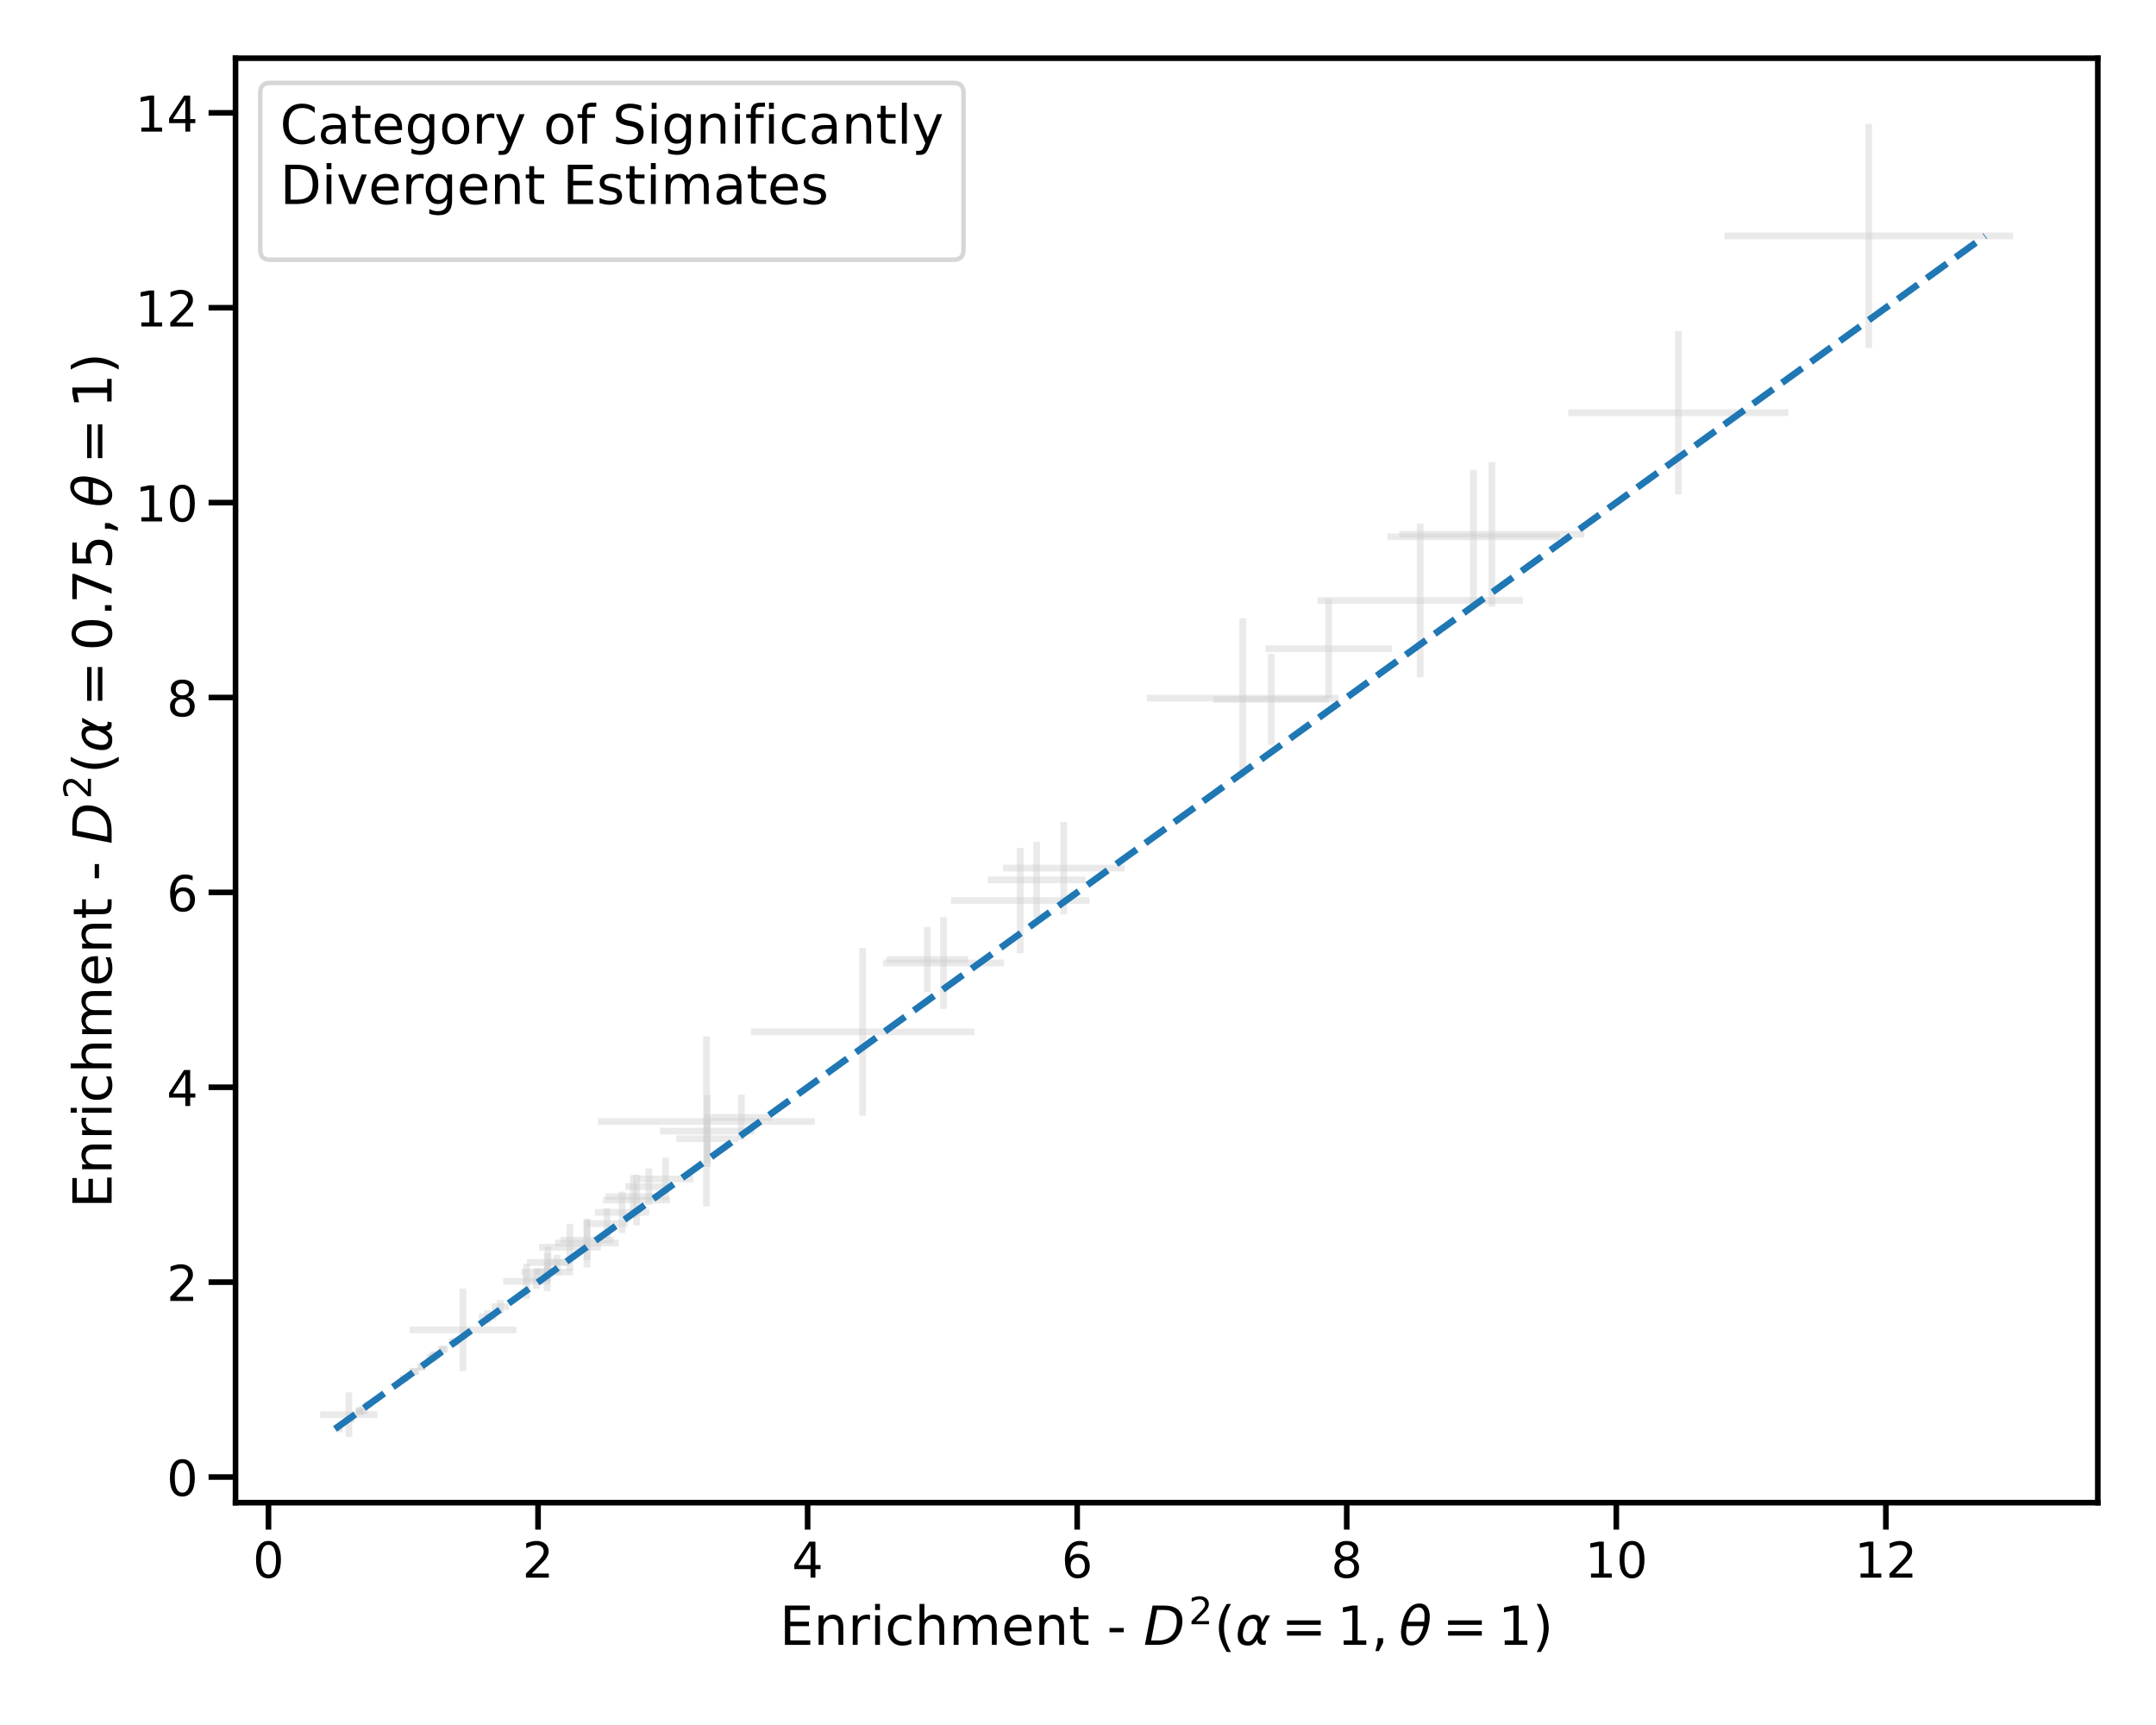 <?xml version="1.0" encoding="utf-8" standalone="no"?>
<!DOCTYPE svg PUBLIC "-//W3C//DTD SVG 1.1//EN"
  "http://www.w3.org/Graphics/SVG/1.1/DTD/svg11.dtd">
<!-- Created with matplotlib (https://matplotlib.org/) -->
<svg height="576pt" version="1.1" viewBox="0 0 720 576" width="720pt" xmlns="http://www.w3.org/2000/svg" xmlns:xlink="http://www.w3.org/1999/xlink">
 <defs>
  <style type="text/css">
*{stroke-linecap:butt;stroke-linejoin:round;}
  </style>
 </defs>
 <g id="figure_1">
  <g id="patch_1">
   <path d="M 0 576 
L 720 576 
L 720 0 
L 0 0 
z
" style="fill:#ffffff;"/>
  </g>
  <g id="axes_1">
   <g id="patch_2">
    <path d="M 78.654 501.756 
L 700.56 501.756 
L 700.56 19.44 
L 78.654 19.44 
z
" style="fill:#ffffff;"/>
   </g>
   <g id="LineCollection_1">
    <path clip-path="url(#p009bbd7e60)" d="M 334.905 289.875 
L 375.569 289.875 
" style="fill:none;stroke:#cfcfcf;stroke-opacity:0.439;stroke-width:2.25;"/>
    <path clip-path="url(#p009bbd7e60)" d="M 220.436 377.688 
L 251.986 377.688 
" style="fill:none;stroke:#cfcfcf;stroke-opacity:0.439;stroke-width:2.25;"/>
    <path clip-path="url(#p009bbd7e60)" d="M 175.915 421.569 
L 190.084 421.569 
" style="fill:none;stroke:#cfcfcf;stroke-opacity:0.439;stroke-width:2.25;"/>
    <path clip-path="url(#p009bbd7e60)" d="M 185.372 415.064 
L 206.677 415.064 
" style="fill:none;stroke:#cfcfcf;stroke-opacity:0.439;stroke-width:2.25;"/>
    <path clip-path="url(#p009bbd7e60)" d="M 164.184 436.29 
L 169.993 436.29 
" style="fill:none;stroke:#cfcfcf;stroke-opacity:0.439;stroke-width:2.25;"/>
    <path clip-path="url(#p009bbd7e60)" d="M 199.714 374.462 
L 272.152 374.462 
" style="fill:none;stroke:#cfcfcf;stroke-opacity:0.439;stroke-width:2.25;"/>
    <path clip-path="url(#p009bbd7e60)" d="M 250.72 344.536 
L 325.413 344.536 
" style="fill:none;stroke:#cfcfcf;stroke-opacity:0.439;stroke-width:2.25;"/>
    <path clip-path="url(#p009bbd7e60)" d="M 136.806 444.058 
L 172.447 444.058 
" style="fill:none;stroke:#cfcfcf;stroke-opacity:0.439;stroke-width:2.25;"/>
    <path clip-path="url(#p009bbd7e60)" d="M 118.848 471.012 
L 122.826 471.012 
" style="fill:none;stroke:#cfcfcf;stroke-opacity:0.439;stroke-width:2.25;"/>
    <path clip-path="url(#p009bbd7e60)" d="M 139.36 456.403 
L 142.332 456.403 
" style="fill:none;stroke:#cfcfcf;stroke-opacity:0.439;stroke-width:2.25;"/>
    <path clip-path="url(#p009bbd7e60)" d="M 225.875 380.235 
L 246.591 380.235 
" style="fill:none;stroke:#cfcfcf;stroke-opacity:0.439;stroke-width:2.25;"/>
    <path clip-path="url(#p009bbd7e60)" d="M 467.297 178.44 
L 529.128 178.44 
" style="fill:none;stroke:#cfcfcf;stroke-opacity:0.439;stroke-width:2.25;"/>
    <path clip-path="url(#p009bbd7e60)" d="M 178.529 424.554 
L 187.371 424.554 
" style="fill:none;stroke:#cfcfcf;stroke-opacity:0.439;stroke-width:2.25;"/>
    <path clip-path="url(#p009bbd7e60)" d="M 296.067 320.39 
L 323.312 320.39 
" style="fill:none;stroke:#cfcfcf;stroke-opacity:0.439;stroke-width:2.25;"/>
    <path clip-path="url(#p009bbd7e60)" d="M 212.938 393.674 
L 231.58 393.674 
" style="fill:none;stroke:#cfcfcf;stroke-opacity:0.439;stroke-width:2.25;"/>
    <path clip-path="url(#p009bbd7e60)" d="M 146.335 450.544 
L 149.545 450.544 
" style="fill:none;stroke:#cfcfcf;stroke-opacity:0.439;stroke-width:2.25;"/>
    <path clip-path="url(#p009bbd7e60)" d="M 201.389 400.715 
L 223.75 400.715 
" style="fill:none;stroke:#cfcfcf;stroke-opacity:0.439;stroke-width:2.25;"/>
    <path clip-path="url(#p009bbd7e60)" d="M 121.53 469.048 
L 123.99 469.048 
" style="fill:none;stroke:#cfcfcf;stroke-opacity:0.439;stroke-width:2.25;"/>
    <path clip-path="url(#p009bbd7e60)" d="M 174.138 424.768 
L 191.382 424.768 
" style="fill:none;stroke:#cfcfcf;stroke-opacity:0.439;stroke-width:2.25;"/>
    <path clip-path="url(#p009bbd7e60)" d="M 141.983 455.07 
L 143.338 455.07 
" style="fill:none;stroke:#cfcfcf;stroke-opacity:0.439;stroke-width:2.25;"/>
    <path clip-path="url(#p009bbd7e60)" d="M 198.657 404.815 
L 216.817 404.815 
" style="fill:none;stroke:#cfcfcf;stroke-opacity:0.439;stroke-width:2.25;"/>
    <path clip-path="url(#p009bbd7e60)" d="M 174.647 426.989 
L 183.694 426.989 
" style="fill:none;stroke:#cfcfcf;stroke-opacity:0.439;stroke-width:2.25;"/>
    <path clip-path="url(#p009bbd7e60)" d="M 463.308 179.232 
L 520.792 179.232 
" style="fill:none;stroke:#cfcfcf;stroke-opacity:0.439;stroke-width:2.25;"/>
    <path clip-path="url(#p009bbd7e60)" d="M 195.871 408.577 
L 209.551 408.577 
" style="fill:none;stroke:#cfcfcf;stroke-opacity:0.439;stroke-width:2.25;"/>
    <path clip-path="url(#p009bbd7e60)" d="M 168.042 427.872 
L 183.665 427.872 
" style="fill:none;stroke:#cfcfcf;stroke-opacity:0.439;stroke-width:2.25;"/>
    <path clip-path="url(#p009bbd7e60)" d="M 208.819 396.244 
L 224.567 396.244 
" style="fill:none;stroke:#cfcfcf;stroke-opacity:0.439;stroke-width:2.25;"/>
    <path clip-path="url(#p009bbd7e60)" d="M 422.586 216.596 
L 464.849 216.596 
" style="fill:none;stroke:#cfcfcf;stroke-opacity:0.439;stroke-width:2.25;"/>
    <path clip-path="url(#p009bbd7e60)" d="M 112.315 477.142 
L 114.22 477.142 
" style="fill:none;stroke:#cfcfcf;stroke-opacity:0.439;stroke-width:2.25;"/>
    <path clip-path="url(#p009bbd7e60)" d="M 149.885 448.107 
L 153.438 448.107 
" style="fill:none;stroke:#cfcfcf;stroke-opacity:0.439;stroke-width:2.25;"/>
    <path clip-path="url(#p009bbd7e60)" d="M 405.249 233.559 
L 443.825 233.559 
" style="fill:none;stroke:#cfcfcf;stroke-opacity:0.439;stroke-width:2.25;"/>
    <path clip-path="url(#p009bbd7e60)" d="M 317.603 300.711 
L 363.804 300.711 
" style="fill:none;stroke:#cfcfcf;stroke-opacity:0.439;stroke-width:2.25;"/>
    <path clip-path="url(#p009bbd7e60)" d="M 143.553 452.456 
L 147.068 452.456 
" style="fill:none;stroke:#cfcfcf;stroke-opacity:0.439;stroke-width:2.25;"/>
    <path clip-path="url(#p009bbd7e60)" d="M 133.474 460.33 
L 136.438 460.33 
" style="fill:none;stroke:#cfcfcf;stroke-opacity:0.439;stroke-width:2.25;"/>
    <path clip-path="url(#p009bbd7e60)" d="M 180.003 416.459 
L 200.655 416.459 
" style="fill:none;stroke:#cfcfcf;stroke-opacity:0.439;stroke-width:2.25;"/>
    <path clip-path="url(#p009bbd7e60)" d="M 237.418 373.101 
L 257.764 373.101 
" style="fill:none;stroke:#cfcfcf;stroke-opacity:0.439;stroke-width:2.25;"/>
    <path clip-path="url(#p009bbd7e60)" d="M 142.396 453.346 
L 146.132 453.346 
" style="fill:none;stroke:#cfcfcf;stroke-opacity:0.439;stroke-width:2.25;"/>
    <path clip-path="url(#p009bbd7e60)" d="M 439.961 200.488 
L 508.578 200.488 
" style="fill:none;stroke:#cfcfcf;stroke-opacity:0.439;stroke-width:2.25;"/>
    <path clip-path="url(#p009bbd7e60)" d="M 523.728 137.808 
L 597.236 137.808 
" style="fill:none;stroke:#cfcfcf;stroke-opacity:0.439;stroke-width:2.25;"/>
    <path clip-path="url(#p009bbd7e60)" d="M 575.885 78.777 
L 672.292 78.777 
" style="fill:none;stroke:#cfcfcf;stroke-opacity:0.439;stroke-width:2.25;"/>
    <path clip-path="url(#p009bbd7e60)" d="M 329.856 293.814 
L 362.54 293.814 
" style="fill:none;stroke:#cfcfcf;stroke-opacity:0.439;stroke-width:2.25;"/>
    <path clip-path="url(#p009bbd7e60)" d="M 382.991 233.129 
L 447.063 233.129 
" style="fill:none;stroke:#cfcfcf;stroke-opacity:0.439;stroke-width:2.25;"/>
    <path clip-path="url(#p009bbd7e60)" d="M 115.775 473.788 
L 118.362 473.788 
" style="fill:none;stroke:#cfcfcf;stroke-opacity:0.439;stroke-width:2.25;"/>
    <path clip-path="url(#p009bbd7e60)" d="M 202.178 399.545 
L 220.874 399.545 
" style="fill:none;stroke:#cfcfcf;stroke-opacity:0.439;stroke-width:2.25;"/>
    <path clip-path="url(#p009bbd7e60)" d="M 118.771 471.365 
L 121.275 471.365 
" style="fill:none;stroke:#cfcfcf;stroke-opacity:0.439;stroke-width:2.25;"/>
    <path clip-path="url(#p009bbd7e60)" d="M 159.933 439.644 
L 165.715 439.644 
" style="fill:none;stroke:#cfcfcf;stroke-opacity:0.439;stroke-width:2.25;"/>
    <path clip-path="url(#p009bbd7e60)" d="M 106.922 472.373 
L 126.094 472.373 
" style="fill:none;stroke:#cfcfcf;stroke-opacity:0.439;stroke-width:2.25;"/>
    <path clip-path="url(#p009bbd7e60)" d="M 136.682 457.933 
L 139.992 457.933 
" style="fill:none;stroke:#cfcfcf;stroke-opacity:0.439;stroke-width:2.25;"/>
    <path clip-path="url(#p009bbd7e60)" d="M 182.717 421.459 
L 189.237 421.459 
" style="fill:none;stroke:#cfcfcf;stroke-opacity:0.439;stroke-width:2.25;"/>
    <path clip-path="url(#p009bbd7e60)" d="M 294.883 321.556 
L 335.303 321.556 
" style="fill:none;stroke:#cfcfcf;stroke-opacity:0.439;stroke-width:2.25;"/>
    <path clip-path="url(#p009bbd7e60)" d="M 187.197 414.09 
L 204.903 414.09 
" style="fill:none;stroke:#cfcfcf;stroke-opacity:0.439;stroke-width:2.25;"/>
   </g>
   <g id="LineCollection_2">
    <path clip-path="url(#p009bbd7e60)" d="M 355.237 305.315 
L 355.237 274.434 
" style="fill:none;stroke:#cfcfcf;stroke-opacity:0.439;stroke-width:2.25;"/>
    <path clip-path="url(#p009bbd7e60)" d="M 236.211 389.689 
L 236.211 365.686 
" style="fill:none;stroke:#cfcfcf;stroke-opacity:0.439;stroke-width:2.25;"/>
    <path clip-path="url(#p009bbd7e60)" d="M 182.999 426.954 
L 182.999 416.183 
" style="fill:none;stroke:#cfcfcf;stroke-opacity:0.439;stroke-width:2.25;"/>
    <path clip-path="url(#p009bbd7e60)" d="M 196.025 423.245 
L 196.025 406.883 
" style="fill:none;stroke:#cfcfcf;stroke-opacity:0.439;stroke-width:2.25;"/>
    <path clip-path="url(#p009bbd7e60)" d="M 167.089 438.478 
L 167.089 434.101 
" style="fill:none;stroke:#cfcfcf;stroke-opacity:0.439;stroke-width:2.25;"/>
    <path clip-path="url(#p009bbd7e60)" d="M 235.933 402.863 
L 235.933 346.061 
" style="fill:none;stroke:#cfcfcf;stroke-opacity:0.439;stroke-width:2.25;"/>
    <path clip-path="url(#p009bbd7e60)" d="M 288.067 372.539 
L 288.067 316.533 
" style="fill:none;stroke:#cfcfcf;stroke-opacity:0.439;stroke-width:2.25;"/>
    <path clip-path="url(#p009bbd7e60)" d="M 154.627 457.851 
L 154.627 430.264 
" style="fill:none;stroke:#cfcfcf;stroke-opacity:0.439;stroke-width:2.25;"/>
    <path clip-path="url(#p009bbd7e60)" d="M 120.837 472.494 
L 120.837 469.53 
" style="fill:none;stroke:#cfcfcf;stroke-opacity:0.439;stroke-width:2.25;"/>
    <path clip-path="url(#p009bbd7e60)" d="M 140.846 457.517 
L 140.846 455.29 
" style="fill:none;stroke:#cfcfcf;stroke-opacity:0.439;stroke-width:2.25;"/>
    <path clip-path="url(#p009bbd7e60)" d="M 236.233 388.317 
L 236.233 372.153 
" style="fill:none;stroke:#cfcfcf;stroke-opacity:0.439;stroke-width:2.25;"/>
    <path clip-path="url(#p009bbd7e60)" d="M 498.213 202.596 
L 498.213 154.285 
" style="fill:none;stroke:#cfcfcf;stroke-opacity:0.439;stroke-width:2.25;"/>
    <path clip-path="url(#p009bbd7e60)" d="M 182.95 427.853 
L 182.95 421.255 
" style="fill:none;stroke:#cfcfcf;stroke-opacity:0.439;stroke-width:2.25;"/>
    <path clip-path="url(#p009bbd7e60)" d="M 309.69 331.272 
L 309.69 309.508 
" style="fill:none;stroke:#cfcfcf;stroke-opacity:0.439;stroke-width:2.25;"/>
    <path clip-path="url(#p009bbd7e60)" d="M 222.259 400.807 
L 222.259 386.542 
" style="fill:none;stroke:#cfcfcf;stroke-opacity:0.439;stroke-width:2.25;"/>
    <path clip-path="url(#p009bbd7e60)" d="M 147.94 451.702 
L 147.94 449.386 
" style="fill:none;stroke:#cfcfcf;stroke-opacity:0.439;stroke-width:2.25;"/>
    <path clip-path="url(#p009bbd7e60)" d="M 212.57 409.215 
L 212.57 392.215 
" style="fill:none;stroke:#cfcfcf;stroke-opacity:0.439;stroke-width:2.25;"/>
    <path clip-path="url(#p009bbd7e60)" d="M 122.76 469.896 
L 122.76 468.199 
" style="fill:none;stroke:#cfcfcf;stroke-opacity:0.439;stroke-width:2.25;"/>
    <path clip-path="url(#p009bbd7e60)" d="M 182.76 431.157 
L 182.76 418.38 
" style="fill:none;stroke:#cfcfcf;stroke-opacity:0.439;stroke-width:2.25;"/>
    <path clip-path="url(#p009bbd7e60)" d="M 142.661 455.587 
L 142.661 454.552 
" style="fill:none;stroke:#cfcfcf;stroke-opacity:0.439;stroke-width:2.25;"/>
    <path clip-path="url(#p009bbd7e60)" d="M 207.737 411.721 
L 207.737 397.91 
" style="fill:none;stroke:#cfcfcf;stroke-opacity:0.439;stroke-width:2.25;"/>
    <path clip-path="url(#p009bbd7e60)" d="M 179.171 430.402 
L 179.171 423.576 
" style="fill:none;stroke:#cfcfcf;stroke-opacity:0.439;stroke-width:2.25;"/>
    <path clip-path="url(#p009bbd7e60)" d="M 492.05 201.577 
L 492.05 156.887 
" style="fill:none;stroke:#cfcfcf;stroke-opacity:0.439;stroke-width:2.25;"/>
    <path clip-path="url(#p009bbd7e60)" d="M 202.711 413.745 
L 202.711 403.409 
" style="fill:none;stroke:#cfcfcf;stroke-opacity:0.439;stroke-width:2.25;"/>
    <path clip-path="url(#p009bbd7e60)" d="M 175.853 433.785 
L 175.853 421.96 
" style="fill:none;stroke:#cfcfcf;stroke-opacity:0.439;stroke-width:2.25;"/>
    <path clip-path="url(#p009bbd7e60)" d="M 216.693 402.337 
L 216.693 390.151 
" style="fill:none;stroke:#cfcfcf;stroke-opacity:0.439;stroke-width:2.25;"/>
    <path clip-path="url(#p009bbd7e60)" d="M 443.717 233.165 
L 443.717 200.028 
" style="fill:none;stroke:#cfcfcf;stroke-opacity:0.439;stroke-width:2.25;"/>
    <path clip-path="url(#p009bbd7e60)" d="M 113.268 477.788 
L 113.268 476.497 
" style="fill:none;stroke:#cfcfcf;stroke-opacity:0.439;stroke-width:2.25;"/>
    <path clip-path="url(#p009bbd7e60)" d="M 151.661 449.395 
L 151.661 446.819 
" style="fill:none;stroke:#cfcfcf;stroke-opacity:0.439;stroke-width:2.25;"/>
    <path clip-path="url(#p009bbd7e60)" d="M 424.537 248.747 
L 424.537 218.37 
" style="fill:none;stroke:#cfcfcf;stroke-opacity:0.439;stroke-width:2.25;"/>
    <path clip-path="url(#p009bbd7e60)" d="M 340.703 318.301 
L 340.703 283.122 
" style="fill:none;stroke:#cfcfcf;stroke-opacity:0.439;stroke-width:2.25;"/>
    <path clip-path="url(#p009bbd7e60)" d="M 145.311 453.718 
L 145.311 451.194 
" style="fill:none;stroke:#cfcfcf;stroke-opacity:0.439;stroke-width:2.25;"/>
    <path clip-path="url(#p009bbd7e60)" d="M 134.956 461.382 
L 134.956 459.279 
" style="fill:none;stroke:#cfcfcf;stroke-opacity:0.439;stroke-width:2.25;"/>
    <path clip-path="url(#p009bbd7e60)" d="M 190.329 424.282 
L 190.329 408.635 
" style="fill:none;stroke:#cfcfcf;stroke-opacity:0.439;stroke-width:2.25;"/>
    <path clip-path="url(#p009bbd7e60)" d="M 247.591 380.67 
L 247.591 365.531 
" style="fill:none;stroke:#cfcfcf;stroke-opacity:0.439;stroke-width:2.25;"/>
    <path clip-path="url(#p009bbd7e60)" d="M 144.264 454.654 
L 144.264 452.038 
" style="fill:none;stroke:#cfcfcf;stroke-opacity:0.439;stroke-width:2.25;"/>
    <path clip-path="url(#p009bbd7e60)" d="M 474.269 226.169 
L 474.269 174.806 
" style="fill:none;stroke:#cfcfcf;stroke-opacity:0.439;stroke-width:2.25;"/>
    <path clip-path="url(#p009bbd7e60)" d="M 560.482 165.083 
L 560.482 110.532 
" style="fill:none;stroke:#cfcfcf;stroke-opacity:0.439;stroke-width:2.25;"/>
    <path clip-path="url(#p009bbd7e60)" d="M 624.088 116.191 
L 624.088 41.363 
" style="fill:none;stroke:#cfcfcf;stroke-opacity:0.439;stroke-width:2.25;"/>
    <path clip-path="url(#p009bbd7e60)" d="M 346.198 306.55 
L 346.198 281.078 
" style="fill:none;stroke:#cfcfcf;stroke-opacity:0.439;stroke-width:2.25;"/>
    <path clip-path="url(#p009bbd7e60)" d="M 415.027 259.821 
L 415.027 206.437 
" style="fill:none;stroke:#cfcfcf;stroke-opacity:0.439;stroke-width:2.25;"/>
    <path clip-path="url(#p009bbd7e60)" d="M 117.069 474.682 
L 117.069 472.895 
" style="fill:none;stroke:#cfcfcf;stroke-opacity:0.439;stroke-width:2.25;"/>
    <path clip-path="url(#p009bbd7e60)" d="M 211.526 406.683 
L 211.526 392.408 
" style="fill:none;stroke:#cfcfcf;stroke-opacity:0.439;stroke-width:2.25;"/>
    <path clip-path="url(#p009bbd7e60)" d="M 120.023 472.274 
L 120.023 470.456 
" style="fill:none;stroke:#cfcfcf;stroke-opacity:0.439;stroke-width:2.25;"/>
    <path clip-path="url(#p009bbd7e60)" d="M 162.824 441.801 
L 162.824 437.487 
" style="fill:none;stroke:#cfcfcf;stroke-opacity:0.439;stroke-width:2.25;"/>
    <path clip-path="url(#p009bbd7e60)" d="M 116.508 479.833 
L 116.508 464.912 
" style="fill:none;stroke:#cfcfcf;stroke-opacity:0.439;stroke-width:2.25;"/>
    <path clip-path="url(#p009bbd7e60)" d="M 138.337 459.139 
L 138.337 456.726 
" style="fill:none;stroke:#cfcfcf;stroke-opacity:0.439;stroke-width:2.25;"/>
    <path clip-path="url(#p009bbd7e60)" d="M 185.977 423.952 
L 185.977 418.965 
" style="fill:none;stroke:#cfcfcf;stroke-opacity:0.439;stroke-width:2.25;"/>
    <path clip-path="url(#p009bbd7e60)" d="M 315.093 336.897 
L 315.093 306.214 
" style="fill:none;stroke:#cfcfcf;stroke-opacity:0.439;stroke-width:2.25;"/>
    <path clip-path="url(#p009bbd7e60)" d="M 196.05 420.764 
L 196.05 407.415 
" style="fill:none;stroke:#cfcfcf;stroke-opacity:0.439;stroke-width:2.25;"/>
   </g>
   <g id="line2d_1"/>
   <g id="matplotlib.axis_1">
    <g id="xtick_1">
     <g id="line2d_2">
      <defs>
       <path d="M 0 0 
L 0 9 
" id="m6c2a47bdec" style="stroke:#000000;stroke-width:1.875;"/>
      </defs>
      <g>
       <use style="stroke:#000000;stroke-width:1.875;" x="89.659" xlink:href="#m6c2a47bdec" y="501.756"/>
      </g>
     </g>
     <g id="text_1">
      <!-- 0 -->
      <defs>
       <path d="M 31.781 66.406 
Q 24.172 66.406 20.328 58.906 
Q 16.5 51.422 16.5 36.375 
Q 16.5 21.391 20.328 13.891 
Q 24.172 6.391 31.781 6.391 
Q 39.453 6.391 43.281 13.891 
Q 47.125 21.391 47.125 36.375 
Q 47.125 51.422 43.281 58.906 
Q 39.453 66.406 31.781 66.406 
z
M 31.781 74.219 
Q 44.047 74.219 50.516 64.516 
Q 56.984 54.828 56.984 36.375 
Q 56.984 17.969 50.516 8.266 
Q 44.047 -1.422 31.781 -1.422 
Q 19.531 -1.422 13.062 8.266 
Q 6.594 17.969 6.594 36.375 
Q 6.594 54.828 13.062 64.516 
Q 19.531 74.219 31.781 74.219 
z
" id="DejaVuSans-48"/>
      </defs>
      <g transform="translate(84.41 526.793)scale(0.165 -0.165)">
       <use xlink:href="#DejaVuSans-48"/>
      </g>
     </g>
    </g>
    <g id="xtick_2">
     <g id="line2d_3">
      <g>
       <use style="stroke:#000000;stroke-width:1.875;" x="179.681" xlink:href="#m6c2a47bdec" y="501.756"/>
      </g>
     </g>
     <g id="text_2">
      <!-- 2 -->
      <defs>
       <path d="M 19.188 8.297 
L 53.609 8.297 
L 53.609 0 
L 7.328 0 
L 7.328 8.297 
Q 12.938 14.109 22.625 23.891 
Q 32.328 33.688 34.812 36.531 
Q 39.547 41.844 41.422 45.531 
Q 43.312 49.219 43.312 52.781 
Q 43.312 58.594 39.234 62.25 
Q 35.156 65.922 28.609 65.922 
Q 23.969 65.922 18.812 64.312 
Q 13.672 62.703 7.812 59.422 
L 7.812 69.391 
Q 13.766 71.781 18.938 73 
Q 24.125 74.219 28.422 74.219 
Q 39.75 74.219 46.484 68.547 
Q 53.219 62.891 53.219 53.422 
Q 53.219 48.922 51.531 44.891 
Q 49.859 40.875 45.406 35.406 
Q 44.188 33.984 37.641 27.219 
Q 31.109 20.453 19.188 8.297 
z
" id="DejaVuSans-50"/>
      </defs>
      <g transform="translate(174.432 526.793)scale(0.165 -0.165)">
       <use xlink:href="#DejaVuSans-50"/>
      </g>
     </g>
    </g>
    <g id="xtick_3">
     <g id="line2d_4">
      <g>
       <use style="stroke:#000000;stroke-width:1.875;" x="269.703" xlink:href="#m6c2a47bdec" y="501.756"/>
      </g>
     </g>
     <g id="text_3">
      <!-- 4 -->
      <defs>
       <path d="M 37.797 64.312 
L 12.891 25.391 
L 37.797 25.391 
z
M 35.203 72.906 
L 47.609 72.906 
L 47.609 25.391 
L 58.016 25.391 
L 58.016 17.188 
L 47.609 17.188 
L 47.609 0 
L 37.797 0 
L 37.797 17.188 
L 4.891 17.188 
L 4.891 26.703 
z
" id="DejaVuSans-52"/>
      </defs>
      <g transform="translate(264.454 526.793)scale(0.165 -0.165)">
       <use xlink:href="#DejaVuSans-52"/>
      </g>
     </g>
    </g>
    <g id="xtick_4">
     <g id="line2d_5">
      <g>
       <use style="stroke:#000000;stroke-width:1.875;" x="359.724" xlink:href="#m6c2a47bdec" y="501.756"/>
      </g>
     </g>
     <g id="text_4">
      <!-- 6 -->
      <defs>
       <path d="M 33.016 40.375 
Q 26.375 40.375 22.484 35.828 
Q 18.609 31.297 18.609 23.391 
Q 18.609 15.531 22.484 10.953 
Q 26.375 6.391 33.016 6.391 
Q 39.656 6.391 43.531 10.953 
Q 47.406 15.531 47.406 23.391 
Q 47.406 31.297 43.531 35.828 
Q 39.656 40.375 33.016 40.375 
z
M 52.594 71.297 
L 52.594 62.312 
Q 48.875 64.062 45.094 64.984 
Q 41.312 65.922 37.594 65.922 
Q 27.828 65.922 22.672 59.328 
Q 17.531 52.734 16.797 39.406 
Q 19.672 43.656 24.016 45.922 
Q 28.375 48.188 33.594 48.188 
Q 44.578 48.188 50.953 41.516 
Q 57.328 34.859 57.328 23.391 
Q 57.328 12.156 50.688 5.359 
Q 44.047 -1.422 33.016 -1.422 
Q 20.359 -1.422 13.672 8.266 
Q 6.984 17.969 6.984 36.375 
Q 6.984 53.656 15.188 63.938 
Q 23.391 74.219 37.203 74.219 
Q 40.922 74.219 44.703 73.484 
Q 48.484 72.75 52.594 71.297 
z
" id="DejaVuSans-54"/>
      </defs>
      <g transform="translate(354.475 526.793)scale(0.165 -0.165)">
       <use xlink:href="#DejaVuSans-54"/>
      </g>
     </g>
    </g>
    <g id="xtick_5">
     <g id="line2d_6">
      <g>
       <use style="stroke:#000000;stroke-width:1.875;" x="449.746" xlink:href="#m6c2a47bdec" y="501.756"/>
      </g>
     </g>
     <g id="text_5">
      <!-- 8 -->
      <defs>
       <path d="M 31.781 34.625 
Q 24.75 34.625 20.719 30.859 
Q 16.703 27.094 16.703 20.516 
Q 16.703 13.922 20.719 10.156 
Q 24.75 6.391 31.781 6.391 
Q 38.812 6.391 42.859 10.172 
Q 46.922 13.969 46.922 20.516 
Q 46.922 27.094 42.891 30.859 
Q 38.875 34.625 31.781 34.625 
z
M 21.922 38.812 
Q 15.578 40.375 12.031 44.719 
Q 8.5 49.078 8.5 55.328 
Q 8.5 64.062 14.719 69.141 
Q 20.953 74.219 31.781 74.219 
Q 42.672 74.219 48.875 69.141 
Q 55.078 64.062 55.078 55.328 
Q 55.078 49.078 51.531 44.719 
Q 48 40.375 41.703 38.812 
Q 48.828 37.156 52.797 32.312 
Q 56.781 27.484 56.781 20.516 
Q 56.781 9.906 50.312 4.234 
Q 43.844 -1.422 31.781 -1.422 
Q 19.734 -1.422 13.25 4.234 
Q 6.781 9.906 6.781 20.516 
Q 6.781 27.484 10.781 32.312 
Q 14.797 37.156 21.922 38.812 
z
M 18.312 54.391 
Q 18.312 48.734 21.844 45.562 
Q 25.391 42.391 31.781 42.391 
Q 38.141 42.391 41.719 45.562 
Q 45.312 48.734 45.312 54.391 
Q 45.312 60.062 41.719 63.234 
Q 38.141 66.406 31.781 66.406 
Q 25.391 66.406 21.844 63.234 
Q 18.312 60.062 18.312 54.391 
z
" id="DejaVuSans-56"/>
      </defs>
      <g transform="translate(444.497 526.793)scale(0.165 -0.165)">
       <use xlink:href="#DejaVuSans-56"/>
      </g>
     </g>
    </g>
    <g id="xtick_6">
     <g id="line2d_7">
      <g>
       <use style="stroke:#000000;stroke-width:1.875;" x="539.768" xlink:href="#m6c2a47bdec" y="501.756"/>
      </g>
     </g>
     <g id="text_6">
      <!-- 10 -->
      <defs>
       <path d="M 12.406 8.297 
L 28.516 8.297 
L 28.516 63.922 
L 10.984 60.406 
L 10.984 69.391 
L 28.422 72.906 
L 38.281 72.906 
L 38.281 8.297 
L 54.391 8.297 
L 54.391 0 
L 12.406 0 
z
" id="DejaVuSans-49"/>
      </defs>
      <g transform="translate(529.27 526.793)scale(0.165 -0.165)">
       <use xlink:href="#DejaVuSans-49"/>
       <use x="63.623" xlink:href="#DejaVuSans-48"/>
      </g>
     </g>
    </g>
    <g id="xtick_7">
     <g id="line2d_8">
      <g>
       <use style="stroke:#000000;stroke-width:1.875;" x="629.79" xlink:href="#m6c2a47bdec" y="501.756"/>
      </g>
     </g>
     <g id="text_7">
      <!-- 12 -->
      <g transform="translate(619.292 526.793)scale(0.165 -0.165)">
       <use xlink:href="#DejaVuSans-49"/>
       <use x="63.623" xlink:href="#DejaVuSans-50"/>
      </g>
     </g>
    </g>
    <g id="text_8">
     <!-- Enrichment - $D^2 (\alpha=1, \theta=1)$ -->
     <defs>
      <path d="M 9.812 72.906 
L 55.906 72.906 
L 55.906 64.594 
L 19.672 64.594 
L 19.672 43.016 
L 54.391 43.016 
L 54.391 34.719 
L 19.672 34.719 
L 19.672 8.297 
L 56.781 8.297 
L 56.781 0 
L 9.812 0 
z
" id="DejaVuSans-69"/>
      <path d="M 54.891 33.016 
L 54.891 0 
L 45.906 0 
L 45.906 32.719 
Q 45.906 40.484 42.875 44.328 
Q 39.844 48.188 33.797 48.188 
Q 26.516 48.188 22.312 43.547 
Q 18.109 38.922 18.109 30.906 
L 18.109 0 
L 9.078 0 
L 9.078 54.688 
L 18.109 54.688 
L 18.109 46.188 
Q 21.344 51.125 25.703 53.562 
Q 30.078 56 35.797 56 
Q 45.219 56 50.047 50.172 
Q 54.891 44.344 54.891 33.016 
z
" id="DejaVuSans-110"/>
      <path d="M 41.109 46.297 
Q 39.594 47.172 37.812 47.578 
Q 36.031 48 33.891 48 
Q 26.266 48 22.188 43.047 
Q 18.109 38.094 18.109 28.812 
L 18.109 0 
L 9.078 0 
L 9.078 54.688 
L 18.109 54.688 
L 18.109 46.188 
Q 20.953 51.172 25.484 53.578 
Q 30.031 56 36.531 56 
Q 37.453 56 38.578 55.875 
Q 39.703 55.766 41.062 55.516 
z
" id="DejaVuSans-114"/>
      <path d="M 9.422 54.688 
L 18.406 54.688 
L 18.406 0 
L 9.422 0 
z
M 9.422 75.984 
L 18.406 75.984 
L 18.406 64.594 
L 9.422 64.594 
z
" id="DejaVuSans-105"/>
      <path d="M 48.781 52.594 
L 48.781 44.188 
Q 44.969 46.297 41.141 47.344 
Q 37.312 48.391 33.406 48.391 
Q 24.656 48.391 19.812 42.844 
Q 14.984 37.312 14.984 27.297 
Q 14.984 17.281 19.812 11.734 
Q 24.656 6.203 33.406 6.203 
Q 37.312 6.203 41.141 7.25 
Q 44.969 8.297 48.781 10.406 
L 48.781 2.094 
Q 45.016 0.344 40.984 -0.531 
Q 36.969 -1.422 32.422 -1.422 
Q 20.062 -1.422 12.781 6.344 
Q 5.516 14.109 5.516 27.297 
Q 5.516 40.672 12.859 48.328 
Q 20.219 56 33.016 56 
Q 37.156 56 41.109 55.141 
Q 45.062 54.297 48.781 52.594 
z
" id="DejaVuSans-99"/>
      <path d="M 54.891 33.016 
L 54.891 0 
L 45.906 0 
L 45.906 32.719 
Q 45.906 40.484 42.875 44.328 
Q 39.844 48.188 33.797 48.188 
Q 26.516 48.188 22.312 43.547 
Q 18.109 38.922 18.109 30.906 
L 18.109 0 
L 9.078 0 
L 9.078 75.984 
L 18.109 75.984 
L 18.109 46.188 
Q 21.344 51.125 25.703 53.562 
Q 30.078 56 35.797 56 
Q 45.219 56 50.047 50.172 
Q 54.891 44.344 54.891 33.016 
z
" id="DejaVuSans-104"/>
      <path d="M 52 44.188 
Q 55.375 50.25 60.062 53.125 
Q 64.75 56 71.094 56 
Q 79.641 56 84.281 50.016 
Q 88.922 44.047 88.922 33.016 
L 88.922 0 
L 79.891 0 
L 79.891 32.719 
Q 79.891 40.578 77.094 44.375 
Q 74.312 48.188 68.609 48.188 
Q 61.625 48.188 57.562 43.547 
Q 53.516 38.922 53.516 30.906 
L 53.516 0 
L 44.484 0 
L 44.484 32.719 
Q 44.484 40.625 41.703 44.406 
Q 38.922 48.188 33.109 48.188 
Q 26.219 48.188 22.156 43.531 
Q 18.109 38.875 18.109 30.906 
L 18.109 0 
L 9.078 0 
L 9.078 54.688 
L 18.109 54.688 
L 18.109 46.188 
Q 21.188 51.219 25.484 53.609 
Q 29.781 56 35.688 56 
Q 41.656 56 45.828 52.969 
Q 50 49.953 52 44.188 
z
" id="DejaVuSans-109"/>
      <path d="M 56.203 29.594 
L 56.203 25.203 
L 14.891 25.203 
Q 15.484 15.922 20.484 11.062 
Q 25.484 6.203 34.422 6.203 
Q 39.594 6.203 44.453 7.469 
Q 49.312 8.734 54.109 11.281 
L 54.109 2.781 
Q 49.266 0.734 44.188 -0.344 
Q 39.109 -1.422 33.891 -1.422 
Q 20.797 -1.422 13.156 6.188 
Q 5.516 13.812 5.516 26.812 
Q 5.516 40.234 12.766 48.109 
Q 20.016 56 32.328 56 
Q 43.359 56 49.781 48.891 
Q 56.203 41.797 56.203 29.594 
z
M 47.219 32.234 
Q 47.125 39.594 43.094 43.984 
Q 39.062 48.391 32.422 48.391 
Q 24.906 48.391 20.391 44.141 
Q 15.875 39.891 15.188 32.172 
z
" id="DejaVuSans-101"/>
      <path d="M 18.312 70.219 
L 18.312 54.688 
L 36.812 54.688 
L 36.812 47.703 
L 18.312 47.703 
L 18.312 18.016 
Q 18.312 11.328 20.141 9.422 
Q 21.969 7.516 27.594 7.516 
L 36.812 7.516 
L 36.812 0 
L 27.594 0 
Q 17.188 0 13.234 3.875 
Q 9.281 7.766 9.281 18.016 
L 9.281 47.703 
L 2.688 47.703 
L 2.688 54.688 
L 9.281 54.688 
L 9.281 70.219 
z
" id="DejaVuSans-116"/>
      <path id="DejaVuSans-32"/>
      <path d="M 4.891 31.391 
L 31.203 31.391 
L 31.203 23.391 
L 4.891 23.391 
z
" id="DejaVuSans-45"/>
      <path d="M 16.891 72.906 
L 38.094 72.906 
Q 54.984 72.906 63.594 65.75 
Q 72.219 58.594 72.219 44.484 
Q 72.219 35.156 68.938 26.531 
Q 65.672 17.922 59.906 12.016 
Q 54.109 5.953 45.172 2.969 
Q 36.234 0 24.031 0 
L 2.688 0 
z
M 25.203 64.797 
L 14.203 8.109 
L 27.094 8.109 
Q 43.656 8.109 52.734 17.625 
Q 61.812 27.156 61.812 44.484 
Q 61.812 54.984 55.953 59.891 
Q 50.094 64.797 37.594 64.797 
z
" id="DejaVuSans-Oblique-68"/>
      <path d="M 31 75.875 
Q 24.469 64.656 21.281 53.656 
Q 18.109 42.672 18.109 31.391 
Q 18.109 20.125 21.312 9.062 
Q 24.516 -2 31 -13.188 
L 23.188 -13.188 
Q 15.875 -1.703 12.234 9.375 
Q 8.594 20.453 8.594 31.391 
Q 8.594 42.281 12.203 53.312 
Q 15.828 64.359 23.188 75.875 
z
" id="DejaVuSans-40"/>
      <path d="M 40.922 25.438 
L 40.969 36.719 
Q 41.016 48.25 32.328 48.297 
Q 25.828 48.344 21.781 42.922 
Q 16.703 36.234 14.984 27.297 
Q 12.891 16.547 15.531 11.422 
Q 18.266 6.203 24.172 6.203 
Q 30.719 6.203 36.234 16.609 
z
M 33.844 55.906 
Q 49.078 56.156 48.875 40.375 
Q 48.875 40.375 56.5 54.688 
L 64.5 54.688 
L 48.734 25.047 
L 48.578 14.359 
Q 48.578 11.969 49.906 9.969 
Q 51.422 7.625 52.984 7.625 
L 57.328 7.625 
L 55.859 0 
L 50.438 0 
Q 45.844 0 42.531 4.109 
Q 40.969 6.156 40.922 10.453 
Q 37.75 5.219 32.281 0.781 
Q 29.688 -1.266 22.703 -1.219 
Q 11.281 -1.125 7.125 6.203 
Q 2.875 13.812 5.516 27.297 
Q 8.344 41.797 15.766 48.391 
Q 24.125 55.766 33.844 55.906 
z
" id="DejaVuSans-Oblique-945"/>
      <path d="M 10.594 45.406 
L 73.188 45.406 
L 73.188 37.203 
L 10.594 37.203 
z
M 10.594 25.484 
L 73.188 25.484 
L 73.188 17.188 
L 10.594 17.188 
z
" id="DejaVuSans-61"/>
      <path d="M 11.719 12.406 
L 22.016 12.406 
L 22.016 4 
L 14.016 -11.625 
L 7.719 -11.625 
L 11.719 4 
z
" id="DejaVuSans-44"/>
      <path d="M 45.516 34.672 
L 14.453 34.672 
Q 12.359 20.062 14.5 13.875 
Q 17.188 6.25 24.469 6.25 
Q 31.781 6.25 37.359 13.922 
Q 42.234 20.656 45.516 34.672 
z
M 47.016 42.969 
Q 48.344 56.844 46.625 61.719 
Q 43.953 69.438 36.766 69.438 
Q 29.297 69.438 23.828 61.812 
Q 19.531 55.672 16.156 42.969 
z
M 38.188 76.766 
Q 49.906 76.766 54.594 66.406 
Q 59.281 56.109 55.719 37.844 
Q 52.203 19.625 43.453 9.281 
Q 34.766 -1.125 23.047 -1.125 
Q 11.281 -1.125 6.641 9.281 
Q 2 19.625 5.516 37.844 
Q 9.078 56.109 17.719 66.406 
Q 26.422 76.766 38.188 76.766 
z
" id="DejaVuSans-Oblique-952"/>
      <path d="M 8.016 75.875 
L 15.828 75.875 
Q 23.141 64.359 26.781 53.312 
Q 30.422 42.281 30.422 31.391 
Q 30.422 20.453 26.781 9.375 
Q 23.141 -1.703 15.828 -13.188 
L 8.016 -13.188 
Q 14.5 -2 17.703 9.062 
Q 20.906 20.125 20.906 31.391 
Q 20.906 42.672 17.703 53.656 
Q 14.5 64.656 8.016 75.875 
z
" id="DejaVuSans-41"/>
     </defs>
     <g transform="translate(260.367 549.381)scale(0.18 -0.18)">
      <use transform="translate(0 0.766)" xlink:href="#DejaVuSans-69"/>
      <use transform="translate(63.184 0.766)" xlink:href="#DejaVuSans-110"/>
      <use transform="translate(126.562 0.766)" xlink:href="#DejaVuSans-114"/>
      <use transform="translate(167.676 0.766)" xlink:href="#DejaVuSans-105"/>
      <use transform="translate(195.459 0.766)" xlink:href="#DejaVuSans-99"/>
      <use transform="translate(250.439 0.766)" xlink:href="#DejaVuSans-104"/>
      <use transform="translate(313.818 0.766)" xlink:href="#DejaVuSans-109"/>
      <use transform="translate(411.23 0.766)" xlink:href="#DejaVuSans-101"/>
      <use transform="translate(472.754 0.766)" xlink:href="#DejaVuSans-110"/>
      <use transform="translate(536.133 0.766)" xlink:href="#DejaVuSans-116"/>
      <use transform="translate(575.342 0.766)" xlink:href="#DejaVuSans-32"/>
      <use transform="translate(607.129 0.766)" xlink:href="#DejaVuSans-45"/>
      <use transform="translate(643.213 0.766)" xlink:href="#DejaVuSans-32"/>
      <use transform="translate(675 0.766)" xlink:href="#DejaVuSans-Oblique-68"/>
      <use transform="translate(759.019 39.047)scale(0.7)" xlink:href="#DejaVuSans-50"/>
      <use transform="translate(806.289 0.766)" xlink:href="#DejaVuSans-40"/>
      <use transform="translate(845.303 0.766)" xlink:href="#DejaVuSans-Oblique-945"/>
      <use transform="translate(930.703 0.766)" xlink:href="#DejaVuSans-61"/>
      <use transform="translate(1033.975 0.766)" xlink:href="#DejaVuSans-49"/>
      <use transform="translate(1097.598 0.766)" xlink:href="#DejaVuSans-44"/>
      <use transform="translate(1148.867 0.766)" xlink:href="#DejaVuSans-Oblique-952"/>
      <use transform="translate(1229.531 0.766)" xlink:href="#DejaVuSans-61"/>
      <use transform="translate(1332.803 0.766)" xlink:href="#DejaVuSans-49"/>
      <use transform="translate(1396.426 0.766)" xlink:href="#DejaVuSans-41"/>
     </g>
    </g>
   </g>
   <g id="matplotlib.axis_2">
    <g id="ytick_1">
     <g id="line2d_9">
      <defs>
       <path d="M 0 0 
L -9 0 
" id="mc10daf5c4c" style="stroke:#000000;stroke-width:1.875;"/>
      </defs>
      <g>
       <use style="stroke:#000000;stroke-width:1.875;" x="78.654" xlink:href="#mc10daf5c4c" y="493.203"/>
      </g>
     </g>
     <g id="text_9">
      <!-- 0 -->
      <g transform="translate(55.656 499.471)scale(0.165 -0.165)">
       <use xlink:href="#DejaVuSans-48"/>
      </g>
     </g>
    </g>
    <g id="ytick_2">
     <g id="line2d_10">
      <g>
       <use style="stroke:#000000;stroke-width:1.875;" x="78.654" xlink:href="#mc10daf5c4c" y="428.127"/>
      </g>
     </g>
     <g id="text_10">
      <!-- 2 -->
      <g transform="translate(55.656 434.396)scale(0.165 -0.165)">
       <use xlink:href="#DejaVuSans-50"/>
      </g>
     </g>
    </g>
    <g id="ytick_3">
     <g id="line2d_11">
      <g>
       <use style="stroke:#000000;stroke-width:1.875;" x="78.654" xlink:href="#mc10daf5c4c" y="363.052"/>
      </g>
     </g>
     <g id="text_11">
      <!-- 4 -->
      <g transform="translate(55.656 369.321)scale(0.165 -0.165)">
       <use xlink:href="#DejaVuSans-52"/>
      </g>
     </g>
    </g>
    <g id="ytick_4">
     <g id="line2d_12">
      <g>
       <use style="stroke:#000000;stroke-width:1.875;" x="78.654" xlink:href="#mc10daf5c4c" y="297.977"/>
      </g>
     </g>
     <g id="text_12">
      <!-- 6 -->
      <g transform="translate(55.656 304.246)scale(0.165 -0.165)">
       <use xlink:href="#DejaVuSans-54"/>
      </g>
     </g>
    </g>
    <g id="ytick_5">
     <g id="line2d_13">
      <g>
       <use style="stroke:#000000;stroke-width:1.875;" x="78.654" xlink:href="#mc10daf5c4c" y="232.902"/>
      </g>
     </g>
     <g id="text_13">
      <!-- 8 -->
      <g transform="translate(55.656 239.171)scale(0.165 -0.165)">
       <use xlink:href="#DejaVuSans-56"/>
      </g>
     </g>
    </g>
    <g id="ytick_6">
     <g id="line2d_14">
      <g>
       <use style="stroke:#000000;stroke-width:1.875;" x="78.654" xlink:href="#mc10daf5c4c" y="167.827"/>
      </g>
     </g>
     <g id="text_14">
      <!-- 10 -->
      <g transform="translate(45.158 174.096)scale(0.165 -0.165)">
       <use xlink:href="#DejaVuSans-49"/>
       <use x="63.623" xlink:href="#DejaVuSans-48"/>
      </g>
     </g>
    </g>
    <g id="ytick_7">
     <g id="line2d_15">
      <g>
       <use style="stroke:#000000;stroke-width:1.875;" x="78.654" xlink:href="#mc10daf5c4c" y="102.752"/>
      </g>
     </g>
     <g id="text_15">
      <!-- 12 -->
      <g transform="translate(45.158 109.021)scale(0.165 -0.165)">
       <use xlink:href="#DejaVuSans-49"/>
       <use x="63.623" xlink:href="#DejaVuSans-50"/>
      </g>
     </g>
    </g>
    <g id="ytick_8">
     <g id="line2d_16">
      <g>
       <use style="stroke:#000000;stroke-width:1.875;" x="78.654" xlink:href="#mc10daf5c4c" y="37.677"/>
      </g>
     </g>
     <g id="text_16">
      <!-- 14 -->
      <g transform="translate(45.158 43.946)scale(0.165 -0.165)">
       <use xlink:href="#DejaVuSans-49"/>
       <use x="63.623" xlink:href="#DejaVuSans-52"/>
      </g>
     </g>
    </g>
    <g id="text_17">
     <!-- Enrichment - $D^2 (\alpha=0.75, \theta=1)$ -->
     <defs>
      <path d="M 10.688 12.406 
L 21 12.406 
L 21 0 
L 10.688 0 
z
" id="DejaVuSans-46"/>
      <path d="M 8.203 72.906 
L 55.078 72.906 
L 55.078 68.703 
L 28.609 0 
L 18.312 0 
L 43.219 64.594 
L 8.203 64.594 
z
" id="DejaVuSans-55"/>
      <path d="M 10.797 72.906 
L 49.516 72.906 
L 49.516 64.594 
L 19.828 64.594 
L 19.828 46.734 
Q 21.969 47.469 24.109 47.828 
Q 26.266 48.188 28.422 48.188 
Q 40.625 48.188 47.75 41.5 
Q 54.891 34.812 54.891 23.391 
Q 54.891 11.625 47.562 5.094 
Q 40.234 -1.422 26.906 -1.422 
Q 22.312 -1.422 17.547 -0.641 
Q 12.797 0.141 7.719 1.703 
L 7.719 11.625 
Q 12.109 9.234 16.797 8.062 
Q 21.484 6.891 26.703 6.891 
Q 35.156 6.891 40.078 11.328 
Q 45.016 15.766 45.016 23.391 
Q 45.016 31 40.078 35.438 
Q 35.156 39.891 26.703 39.891 
Q 22.75 39.891 18.812 39.016 
Q 14.891 38.141 10.797 36.281 
z
" id="DejaVuSans-53"/>
     </defs>
     <g transform="translate(37.414 403.428)rotate(-90)scale(0.18 -0.18)">
      <use transform="translate(0 0.766)" xlink:href="#DejaVuSans-69"/>
      <use transform="translate(63.184 0.766)" xlink:href="#DejaVuSans-110"/>
      <use transform="translate(126.562 0.766)" xlink:href="#DejaVuSans-114"/>
      <use transform="translate(167.676 0.766)" xlink:href="#DejaVuSans-105"/>
      <use transform="translate(195.459 0.766)" xlink:href="#DejaVuSans-99"/>
      <use transform="translate(250.439 0.766)" xlink:href="#DejaVuSans-104"/>
      <use transform="translate(313.818 0.766)" xlink:href="#DejaVuSans-109"/>
      <use transform="translate(411.23 0.766)" xlink:href="#DejaVuSans-101"/>
      <use transform="translate(472.754 0.766)" xlink:href="#DejaVuSans-110"/>
      <use transform="translate(536.133 0.766)" xlink:href="#DejaVuSans-116"/>
      <use transform="translate(575.342 0.766)" xlink:href="#DejaVuSans-32"/>
      <use transform="translate(607.129 0.766)" xlink:href="#DejaVuSans-45"/>
      <use transform="translate(643.213 0.766)" xlink:href="#DejaVuSans-32"/>
      <use transform="translate(675 0.766)" xlink:href="#DejaVuSans-Oblique-68"/>
      <use transform="translate(759.019 39.047)scale(0.7)" xlink:href="#DejaVuSans-50"/>
      <use transform="translate(806.289 0.766)" xlink:href="#DejaVuSans-40"/>
      <use transform="translate(845.303 0.766)" xlink:href="#DejaVuSans-Oblique-945"/>
      <use transform="translate(930.703 0.766)" xlink:href="#DejaVuSans-61"/>
      <use transform="translate(1033.975 0.766)" xlink:href="#DejaVuSans-48"/>
      <use transform="translate(1097.598 0.766)" xlink:href="#DejaVuSans-46"/>
      <use transform="translate(1121.635 0.766)" xlink:href="#DejaVuSans-55"/>
      <use transform="translate(1185.258 0.766)" xlink:href="#DejaVuSans-53"/>
      <use transform="translate(1248.881 0.766)" xlink:href="#DejaVuSans-44"/>
      <use transform="translate(1300.151 0.766)" xlink:href="#DejaVuSans-Oblique-952"/>
      <use transform="translate(1380.815 0.766)" xlink:href="#DejaVuSans-61"/>
      <use transform="translate(1484.086 0.766)" xlink:href="#DejaVuSans-49"/>
      <use transform="translate(1547.709 0.766)" xlink:href="#DejaVuSans-41"/>
     </g>
    </g>
   </g>
   <g id="line2d_17">
    <path clip-path="url(#p009bbd7e60)" d="M 111.876 477.142 
L 662.956 78.777 
L 662.956 78.777 
" style="fill:none;stroke:#1f77b4;stroke-dasharray:8.325,3.6;stroke-dashoffset:0;stroke-width:2.25;"/>
   </g>
   <g id="patch_3">
    <path d="M 78.654 501.756 
L 78.654 19.44 
" style="fill:none;stroke:#000000;stroke-linecap:square;stroke-linejoin:miter;stroke-width:1.875;"/>
   </g>
   <g id="patch_4">
    <path d="M 700.56 501.756 
L 700.56 19.44 
" style="fill:none;stroke:#000000;stroke-linecap:square;stroke-linejoin:miter;stroke-width:1.875;"/>
   </g>
   <g id="patch_5">
    <path d="M 78.654 501.756 
L 700.56 501.756 
" style="fill:none;stroke:#000000;stroke-linecap:square;stroke-linejoin:miter;stroke-width:1.875;"/>
   </g>
   <g id="patch_6">
    <path d="M 78.654 19.44 
L 700.56 19.44 
" style="fill:none;stroke:#000000;stroke-linecap:square;stroke-linejoin:miter;stroke-width:1.875;"/>
   </g>
   <g id="legend_1">
    <g id="patch_7">
     <path d="M 90.204 86.717 
L 318.468 86.717 
Q 321.768 86.717 321.768 83.417 
L 321.768 30.99 
Q 321.768 27.69 318.468 27.69 
L 90.204 27.69 
Q 86.904 27.69 86.904 30.99 
L 86.904 83.417 
Q 86.904 86.717 90.204 86.717 
z
" style="fill:#ffffff;opacity:0.8;stroke:#cccccc;stroke-linejoin:miter;stroke-width:1.5;"/>
    </g>
    <g id="text_18">
     <!-- Category of Significantly -->
     <defs>
      <path d="M 64.406 67.281 
L 64.406 56.891 
Q 59.422 61.531 53.781 63.812 
Q 48.141 66.109 41.797 66.109 
Q 29.297 66.109 22.656 58.469 
Q 16.016 50.828 16.016 36.375 
Q 16.016 21.969 22.656 14.328 
Q 29.297 6.688 41.797 6.688 
Q 48.141 6.688 53.781 8.984 
Q 59.422 11.281 64.406 15.922 
L 64.406 5.609 
Q 59.234 2.094 53.438 0.328 
Q 47.656 -1.422 41.219 -1.422 
Q 24.656 -1.422 15.125 8.703 
Q 5.609 18.844 5.609 36.375 
Q 5.609 53.953 15.125 64.078 
Q 24.656 74.219 41.219 74.219 
Q 47.75 74.219 53.531 72.484 
Q 59.328 70.75 64.406 67.281 
z
" id="DejaVuSans-67"/>
      <path d="M 34.281 27.484 
Q 23.391 27.484 19.188 25 
Q 14.984 22.516 14.984 16.5 
Q 14.984 11.719 18.141 8.906 
Q 21.297 6.109 26.703 6.109 
Q 34.188 6.109 38.703 11.406 
Q 43.219 16.703 43.219 25.484 
L 43.219 27.484 
z
M 52.203 31.203 
L 52.203 0 
L 43.219 0 
L 43.219 8.297 
Q 40.141 3.328 35.547 0.953 
Q 30.953 -1.422 24.312 -1.422 
Q 15.922 -1.422 10.953 3.297 
Q 6 8.016 6 15.922 
Q 6 25.141 12.172 29.828 
Q 18.359 34.516 30.609 34.516 
L 43.219 34.516 
L 43.219 35.406 
Q 43.219 41.609 39.141 45 
Q 35.062 48.391 27.688 48.391 
Q 23 48.391 18.547 47.266 
Q 14.109 46.141 10.016 43.891 
L 10.016 52.203 
Q 14.938 54.109 19.578 55.047 
Q 24.219 56 28.609 56 
Q 40.484 56 46.344 49.844 
Q 52.203 43.703 52.203 31.203 
z
" id="DejaVuSans-97"/>
      <path d="M 45.406 27.984 
Q 45.406 37.75 41.375 43.109 
Q 37.359 48.484 30.078 48.484 
Q 22.859 48.484 18.828 43.109 
Q 14.797 37.75 14.797 27.984 
Q 14.797 18.266 18.828 12.891 
Q 22.859 7.516 30.078 7.516 
Q 37.359 7.516 41.375 12.891 
Q 45.406 18.266 45.406 27.984 
z
M 54.391 6.781 
Q 54.391 -7.172 48.188 -13.984 
Q 42 -20.797 29.203 -20.797 
Q 24.469 -20.797 20.266 -20.094 
Q 16.062 -19.391 12.109 -17.922 
L 12.109 -9.188 
Q 16.062 -11.328 19.922 -12.344 
Q 23.781 -13.375 27.781 -13.375 
Q 36.625 -13.375 41.016 -8.766 
Q 45.406 -4.156 45.406 5.172 
L 45.406 9.625 
Q 42.625 4.781 38.281 2.391 
Q 33.938 0 27.875 0 
Q 17.828 0 11.672 7.656 
Q 5.516 15.328 5.516 27.984 
Q 5.516 40.672 11.672 48.328 
Q 17.828 56 27.875 56 
Q 33.938 56 38.281 53.609 
Q 42.625 51.219 45.406 46.391 
L 45.406 54.688 
L 54.391 54.688 
z
" id="DejaVuSans-103"/>
      <path d="M 30.609 48.391 
Q 23.391 48.391 19.188 42.75 
Q 14.984 37.109 14.984 27.297 
Q 14.984 17.484 19.156 11.844 
Q 23.344 6.203 30.609 6.203 
Q 37.797 6.203 41.984 11.859 
Q 46.188 17.531 46.188 27.297 
Q 46.188 37.016 41.984 42.703 
Q 37.797 48.391 30.609 48.391 
z
M 30.609 56 
Q 42.328 56 49.016 48.375 
Q 55.719 40.766 55.719 27.297 
Q 55.719 13.875 49.016 6.219 
Q 42.328 -1.422 30.609 -1.422 
Q 18.844 -1.422 12.172 6.219 
Q 5.516 13.875 5.516 27.297 
Q 5.516 40.766 12.172 48.375 
Q 18.844 56 30.609 56 
z
" id="DejaVuSans-111"/>
      <path d="M 32.172 -5.078 
Q 28.375 -14.844 24.75 -17.812 
Q 21.141 -20.797 15.094 -20.797 
L 7.906 -20.797 
L 7.906 -13.281 
L 13.188 -13.281 
Q 16.891 -13.281 18.938 -11.516 
Q 21 -9.766 23.484 -3.219 
L 25.094 0.875 
L 2.984 54.688 
L 12.5 54.688 
L 29.594 11.922 
L 46.688 54.688 
L 56.203 54.688 
z
" id="DejaVuSans-121"/>
      <path d="M 37.109 75.984 
L 37.109 68.5 
L 28.516 68.5 
Q 23.688 68.5 21.797 66.547 
Q 19.922 64.594 19.922 59.516 
L 19.922 54.688 
L 34.719 54.688 
L 34.719 47.703 
L 19.922 47.703 
L 19.922 0 
L 10.891 0 
L 10.891 47.703 
L 2.297 47.703 
L 2.297 54.688 
L 10.891 54.688 
L 10.891 58.5 
Q 10.891 67.625 15.141 71.797 
Q 19.391 75.984 28.609 75.984 
z
" id="DejaVuSans-102"/>
      <path d="M 53.516 70.516 
L 53.516 60.891 
Q 47.906 63.578 42.922 64.891 
Q 37.938 66.219 33.297 66.219 
Q 25.25 66.219 20.875 63.094 
Q 16.5 59.969 16.5 54.203 
Q 16.5 49.359 19.406 46.891 
Q 22.312 44.438 30.422 42.922 
L 36.375 41.703 
Q 47.406 39.594 52.656 34.297 
Q 57.906 29 57.906 20.125 
Q 57.906 9.516 50.797 4.047 
Q 43.703 -1.422 29.984 -1.422 
Q 24.812 -1.422 18.969 -0.25 
Q 13.141 0.922 6.891 3.219 
L 6.891 13.375 
Q 12.891 10.016 18.656 8.297 
Q 24.422 6.594 29.984 6.594 
Q 38.422 6.594 43.016 9.906 
Q 47.609 13.234 47.609 19.391 
Q 47.609 24.75 44.312 27.781 
Q 41.016 30.812 33.5 32.328 
L 27.484 33.5 
Q 16.453 35.688 11.516 40.375 
Q 6.594 45.062 6.594 53.422 
Q 6.594 63.094 13.406 68.656 
Q 20.219 74.219 32.172 74.219 
Q 37.312 74.219 42.625 73.281 
Q 47.953 72.359 53.516 70.516 
z
" id="DejaVuSans-83"/>
      <path d="M 9.422 75.984 
L 18.406 75.984 
L 18.406 0 
L 9.422 0 
z
" id="DejaVuSans-108"/>
     </defs>
     <g transform="translate(93.504 47.967)scale(0.18 -0.18)">
      <use xlink:href="#DejaVuSans-67"/>
      <use x="69.824" xlink:href="#DejaVuSans-97"/>
      <use x="131.104" xlink:href="#DejaVuSans-116"/>
      <use x="170.312" xlink:href="#DejaVuSans-101"/>
      <use x="231.836" xlink:href="#DejaVuSans-103"/>
      <use x="295.312" xlink:href="#DejaVuSans-111"/>
      <use x="356.494" xlink:href="#DejaVuSans-114"/>
      <use x="397.607" xlink:href="#DejaVuSans-121"/>
      <use x="456.787" xlink:href="#DejaVuSans-32"/>
      <use x="488.574" xlink:href="#DejaVuSans-111"/>
      <use x="549.756" xlink:href="#DejaVuSans-102"/>
      <use x="584.961" xlink:href="#DejaVuSans-32"/>
      <use x="616.748" xlink:href="#DejaVuSans-83"/>
      <use x="680.225" xlink:href="#DejaVuSans-105"/>
      <use x="708.008" xlink:href="#DejaVuSans-103"/>
      <use x="771.484" xlink:href="#DejaVuSans-110"/>
      <use x="834.863" xlink:href="#DejaVuSans-105"/>
      <use x="862.646" xlink:href="#DejaVuSans-102"/>
      <use x="897.852" xlink:href="#DejaVuSans-105"/>
      <use x="925.635" xlink:href="#DejaVuSans-99"/>
      <use x="980.615" xlink:href="#DejaVuSans-97"/>
      <use x="1041.895" xlink:href="#DejaVuSans-110"/>
      <use x="1105.273" xlink:href="#DejaVuSans-116"/>
      <use x="1144.482" xlink:href="#DejaVuSans-108"/>
      <use x="1172.266" xlink:href="#DejaVuSans-121"/>
     </g>
     <!-- Divergent Estimates -->
     <defs>
      <path d="M 19.672 64.797 
L 19.672 8.109 
L 31.594 8.109 
Q 46.688 8.109 53.688 14.938 
Q 60.688 21.781 60.688 36.531 
Q 60.688 51.172 53.688 57.984 
Q 46.688 64.797 31.594 64.797 
z
M 9.812 72.906 
L 30.078 72.906 
Q 51.266 72.906 61.172 64.094 
Q 71.094 55.281 71.094 36.531 
Q 71.094 17.672 61.125 8.828 
Q 51.172 0 30.078 0 
L 9.812 0 
z
" id="DejaVuSans-68"/>
      <path d="M 2.984 54.688 
L 12.5 54.688 
L 29.594 8.797 
L 46.688 54.688 
L 56.203 54.688 
L 35.688 0 
L 23.484 0 
z
" id="DejaVuSans-118"/>
      <path d="M 44.281 53.078 
L 44.281 44.578 
Q 40.484 46.531 36.375 47.5 
Q 32.281 48.484 27.875 48.484 
Q 21.188 48.484 17.844 46.438 
Q 14.5 44.391 14.5 40.281 
Q 14.5 37.156 16.891 35.375 
Q 19.281 33.594 26.516 31.984 
L 29.594 31.297 
Q 39.156 29.25 43.188 25.516 
Q 47.219 21.781 47.219 15.094 
Q 47.219 7.469 41.188 3.016 
Q 35.156 -1.422 24.609 -1.422 
Q 20.219 -1.422 15.453 -0.562 
Q 10.688 0.297 5.422 2 
L 5.422 11.281 
Q 10.406 8.688 15.234 7.391 
Q 20.062 6.109 24.812 6.109 
Q 31.156 6.109 34.562 8.281 
Q 37.984 10.453 37.984 14.406 
Q 37.984 18.062 35.516 20.016 
Q 33.062 21.969 24.703 23.781 
L 21.578 24.516 
Q 13.234 26.266 9.516 29.906 
Q 5.812 33.547 5.812 39.891 
Q 5.812 47.609 11.281 51.797 
Q 16.75 56 26.812 56 
Q 31.781 56 36.172 55.266 
Q 40.578 54.547 44.281 53.078 
z
" id="DejaVuSans-115"/>
     </defs>
     <g transform="translate(93.504 68.123)scale(0.18 -0.18)">
      <use xlink:href="#DejaVuSans-68"/>
      <use x="77.002" xlink:href="#DejaVuSans-105"/>
      <use x="104.785" xlink:href="#DejaVuSans-118"/>
      <use x="163.965" xlink:href="#DejaVuSans-101"/>
      <use x="225.488" xlink:href="#DejaVuSans-114"/>
      <use x="264.852" xlink:href="#DejaVuSans-103"/>
      <use x="328.328" xlink:href="#DejaVuSans-101"/>
      <use x="389.852" xlink:href="#DejaVuSans-110"/>
      <use x="453.23" xlink:href="#DejaVuSans-116"/>
      <use x="492.439" xlink:href="#DejaVuSans-32"/>
      <use x="524.227" xlink:href="#DejaVuSans-69"/>
      <use x="587.41" xlink:href="#DejaVuSans-115"/>
      <use x="639.51" xlink:href="#DejaVuSans-116"/>
      <use x="678.719" xlink:href="#DejaVuSans-105"/>
      <use x="706.502" xlink:href="#DejaVuSans-109"/>
      <use x="803.914" xlink:href="#DejaVuSans-97"/>
      <use x="865.193" xlink:href="#DejaVuSans-116"/>
      <use x="904.402" xlink:href="#DejaVuSans-101"/>
      <use x="965.926" xlink:href="#DejaVuSans-115"/>
     </g>
    </g>
   </g>
  </g>
 </g>
 <defs>
  <clipPath id="p009bbd7e60">
   <rect height="482.316" width="621.906" x="78.654" y="19.44"/>
  </clipPath>
 </defs>
</svg>
